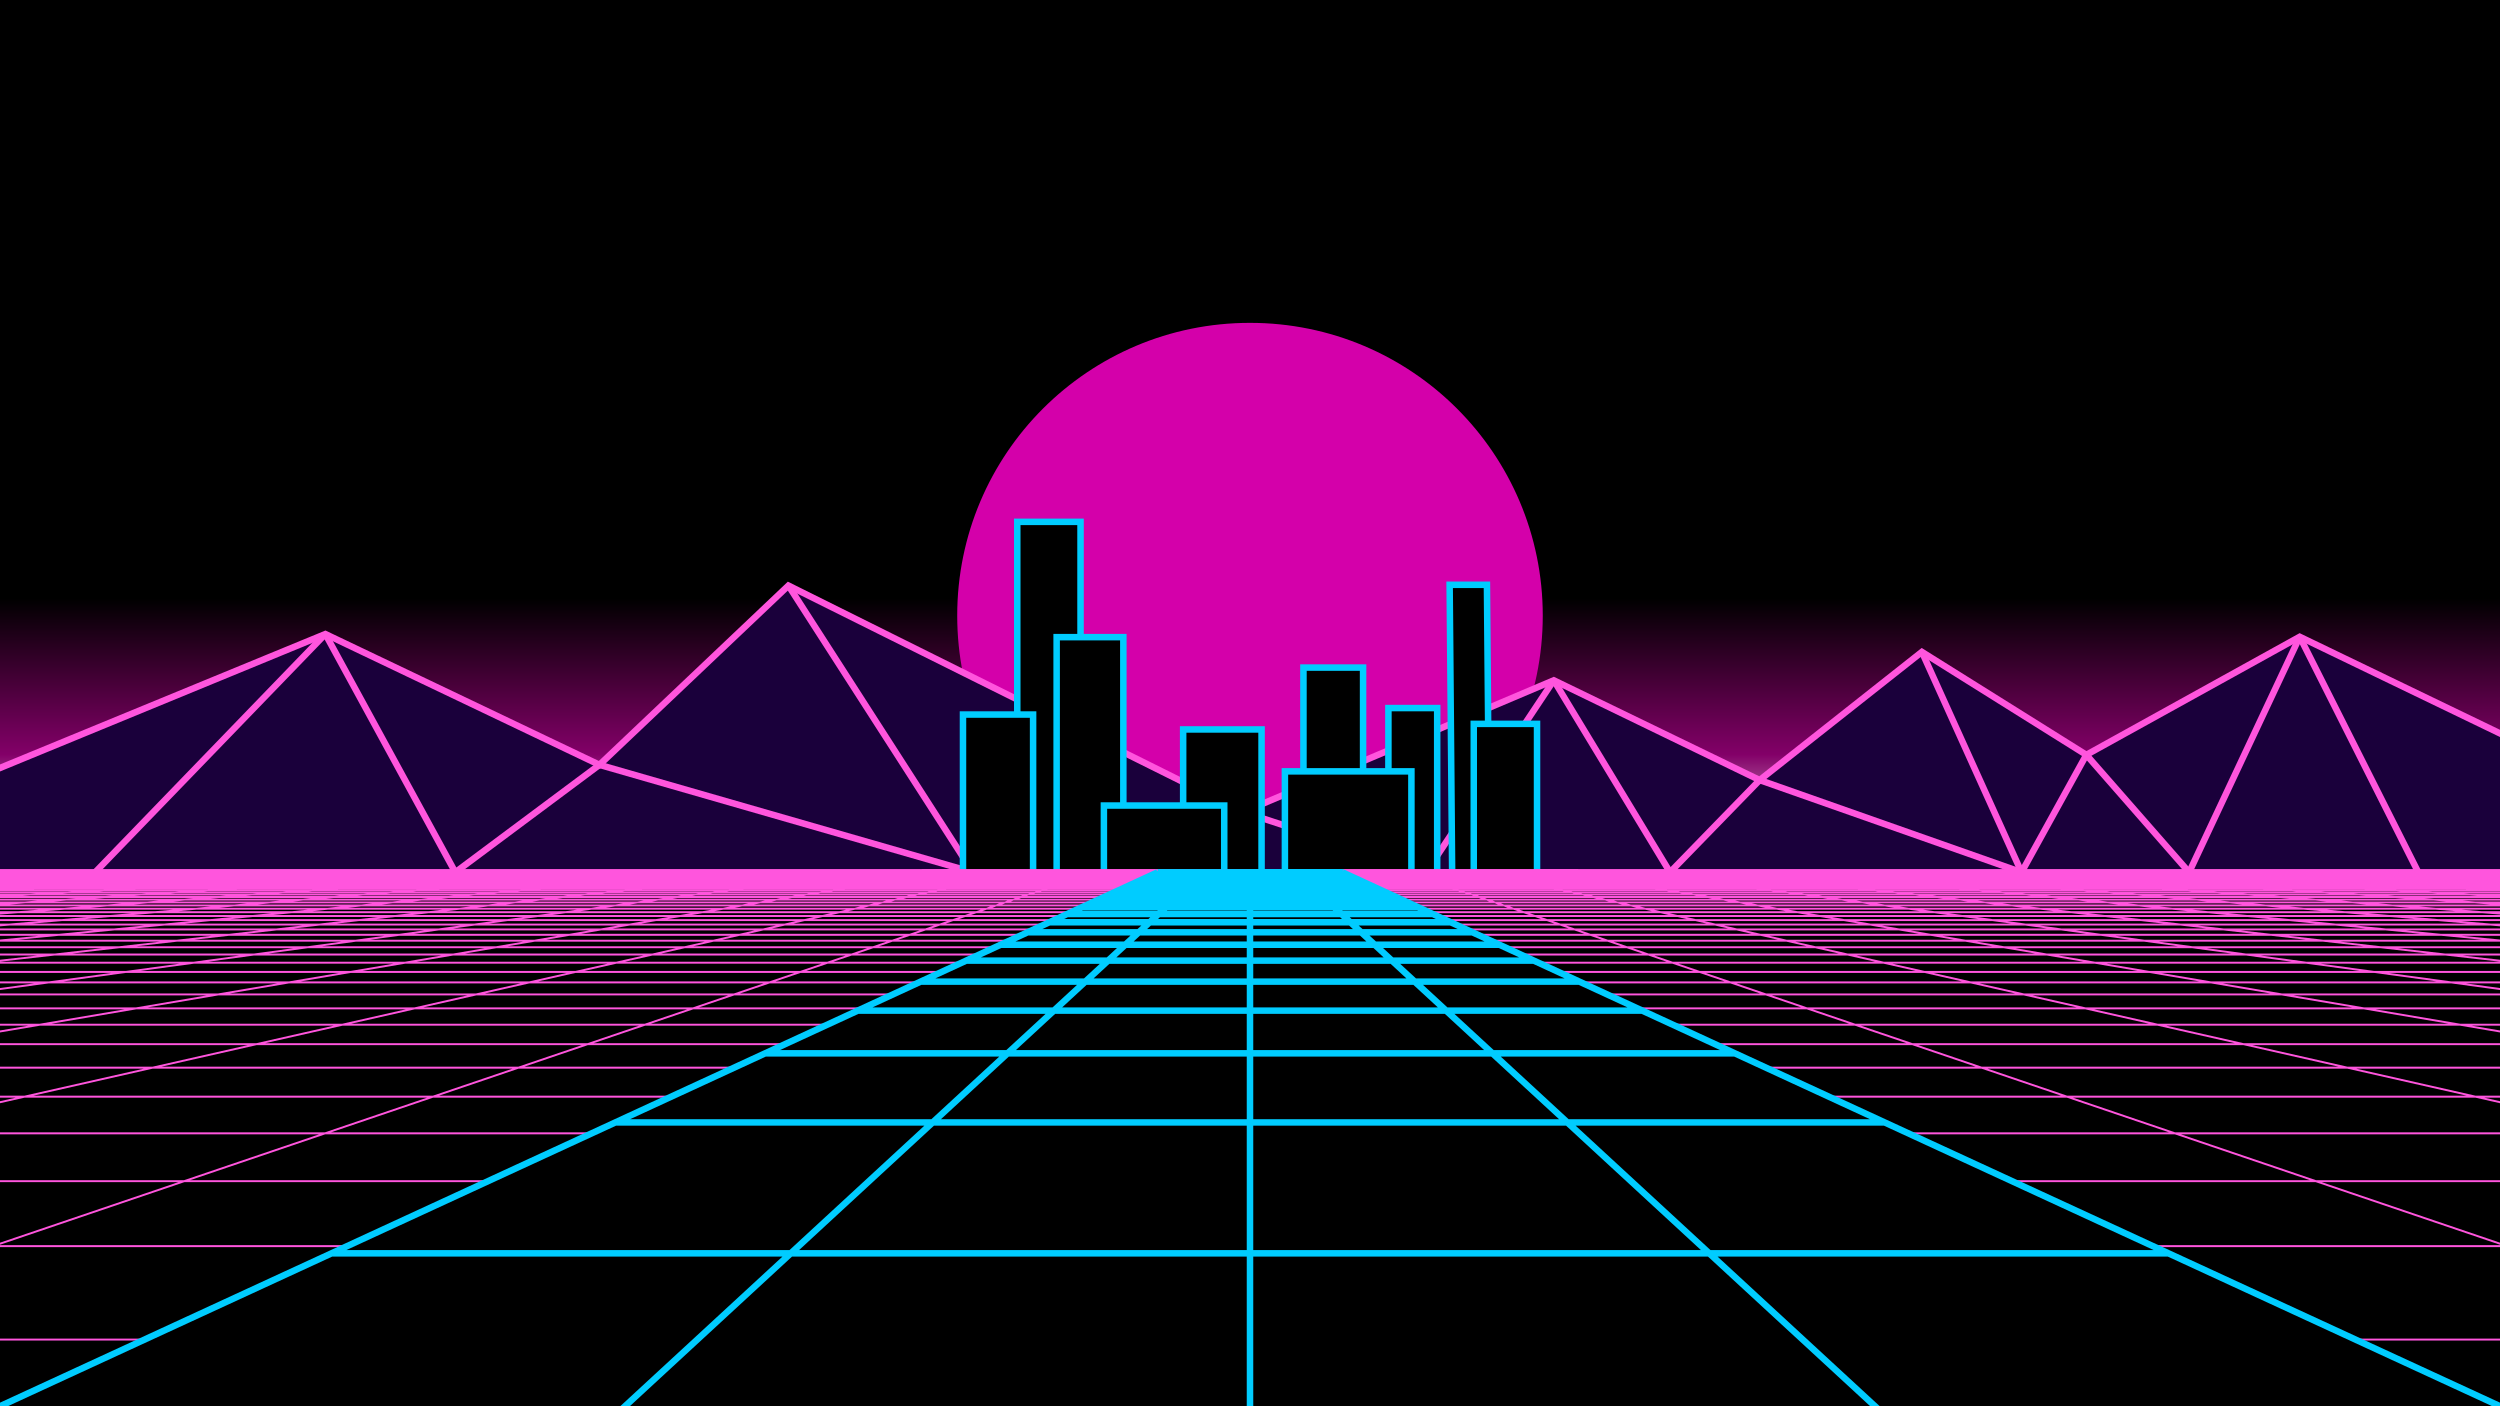 <?xml version="1.0" encoding="UTF-8" standalone="no"?>
<svg
   xmlns:dc="http://purl.org/dc/elements/1.1/"
   xmlns:cc="http://creativecommons.org/ns#"
   xmlns:rdf="http://www.w3.org/1999/02/22-rdf-syntax-ns#"
   xmlns:svg="http://www.w3.org/2000/svg"
   xmlns="http://www.w3.org/2000/svg"
   xmlns:xlink="http://www.w3.org/1999/xlink"
   width="1920"
   height="1080"
   viewBox="0 0 508 285.75"
   version="1.1"
   id="svg1205">
  <defs
     id="defs1199">
    <linearGradient
       id="linearGradient1300">
      <stop
         style="stop-color:#ffffff;stop-opacity:1"
         offset="0"
         id="stop1296" />
      <stop
         style="stop-color:#830068;stop-opacity:1"
         offset="0.135"
         id="stop1304" />
      <stop
         style="stop-color:#000000;stop-opacity:1"
         offset="0.314"
         id="stop1306" />
      <stop
         style="stop-color:#000000;stop-opacity:1"
         offset="1"
         id="stop1298" />
    </linearGradient>
    <meshgradient
       id="meshgradient874"
       gradientUnits="userSpaceOnUse"
       x="214.212"
       y="59.507"
       gradientTransform="matrix(3.78,0,0,3.78,0,-42.52)">
      <meshrow
         id="meshrow876">
        <meshpatch
           id="meshpatch878">
          <stop
             path="c 21.975,-21.975  57.602,-21.975  79.577,0"
             style="stop-color:#ffcc00;stop-opacity:1"
             id="stop880" />
          <stop
             path="c 7.325,7.325  12.208,16.167  14.65,25.514"
             style="stop-color:#ffcc00;stop-opacity:1"
             id="stop882" />
          <stop
             path="c -31.741,-7.325  -77.135,-7.325  -108.876,0"
             style="stop-color:#ffd42a;stop-opacity:1"
             id="stop884" />
          <stop
             path="c 2.442,-9.348  7.325,-18.189  14.65,-25.514"
             style="stop-color:#ffd42a;stop-opacity:1"
             id="stop886" />
        </meshpatch>
      </meshrow>
      <meshrow
         id="meshrow888">
        <meshpatch
           id="meshpatch890">
          <stop
             path="c 2.442,9.348  2.442,19.201  5.68434e-14,28.548"
             id="stop892" />
          <stop
             path="c -31.741,7.325  -77.135,7.325  -108.876,0"
             style="stop-color:#ff6600;stop-opacity:1"
             id="stop894" />
          <stop
             path="c -2.442,-9.348  -2.442,-19.201  0,-28.548"
             style="stop-color:#ff6600;stop-opacity:1"
             id="stop896" />
        </meshpatch>
      </meshrow>
      <meshrow
         id="meshrow898">
        <meshpatch
           id="meshpatch900">
          <stop
             path="c -2.442,9.348  -7.325,18.189  -14.65,25.514"
             id="stop902" />
          <stop
             path="c -21.975,21.975  -57.602,21.975  -79.577,0"
             style="stop-color:#ff00cc;stop-opacity:1"
             id="stop904" />
          <stop
             path="c -7.325,-7.325  -12.208,-16.167  -14.65,-25.514"
             style="stop-color:#ff00cc;stop-opacity:1"
             id="stop906" />
        </meshpatch>
      </meshrow>
    </meshgradient>
    <filter
       style="color-interpolation-filters:sRGB"
       id="filter1042"
       x="-0.11"
       width="1.219"
       y="-0.11"
       height="1.219">
      <feGaussianBlur
         stdDeviation="5.673"
         id="feGaussianBlur1044" />
    </filter>
    <meshgradient
       id="meshgradient1247"
       gradientUnits="userSpaceOnUse"
       x="214.212"
       y="59.507"
       gradientTransform="translate(101.24,-255.364)">
      <meshrow
         id="meshrow1259">
        <meshpatch
           id="meshpatch1257">
          <stop
             path="c 21.975,-21.975  57.602,-21.975  79.577,0"
             style="stop-color:#ffcc00;stop-opacity:1"
             id="stop1249" />
          <stop
             path="c 7.325,7.325  12.208,16.167  14.65,25.514"
             style="stop-color:#ffcc00;stop-opacity:1"
             id="stop1251" />
          <stop
             path="c -31.741,-7.325  -77.135,-7.325  -108.876,0"
             style="stop-color:#ffd42a;stop-opacity:1"
             id="stop1253" />
          <stop
             path="c 2.442,-9.348  7.325,-18.189  14.65,-25.514"
             style="stop-color:#ffd42a;stop-opacity:1"
             id="stop1255" />
        </meshpatch>
      </meshrow>
      <meshrow
         id="meshrow1269">
        <meshpatch
           id="meshpatch1267">
          <stop
             path="c 2.442,9.348  2.442,19.201  5.68434e-14,28.548"
             id="stop1261" />
          <stop
             path="c -31.741,7.325  -77.135,7.325  -108.876,0"
             style="stop-color:#ff6600;stop-opacity:1"
             id="stop1263" />
          <stop
             path="c -2.442,-9.348  -2.442,-19.201  0,-28.548"
             style="stop-color:#ff6600;stop-opacity:1"
             id="stop1265" />
        </meshpatch>
      </meshrow>
      <meshrow
         id="meshrow1279">
        <meshpatch
           id="meshpatch1277">
          <stop
             path="c -2.442,9.348  -7.325,18.189  -14.65,25.514"
             id="stop1271" />
          <stop
             path="c -21.975,21.975  -57.602,21.975  -79.577,0"
             style="stop-color:#ff00cc;stop-opacity:1"
             id="stop1273" />
          <stop
             path="c -7.325,-7.325  -12.208,-16.167  -14.65,-25.514"
             style="stop-color:#ff00cc;stop-opacity:1"
             id="stop1275" />
        </meshpatch>
      </meshrow>
    </meshgradient>
    <linearGradient
       xlink:href="#linearGradient1300"
       id="linearGradient1302"
       x1="254"
       y1="188.502"
       x2="254"
       y2="11.25"
       gradientUnits="userSpaceOnUse"
       gradientTransform="translate(-0.277,-1.3185303e-5)" />
    <clipPath
       clipPathUnits="userSpaceOnUse"
       id="clipPath1336">
      <rect
         style="opacity:1;fill:none;fill-opacity:1;stroke:#ff0000;stroke-width:1.323;stroke-linecap:round;stroke-linejoin:round;stroke-miterlimit:4;stroke-dasharray:none;stroke-opacity:1"
         id="rect1338"
         width="508"
         height="285.75"
         x="1.9999999e-05"
         y="11.25" />
    </clipPath>
    <clipPath
       clipPathUnits="userSpaceOnUse"
       id="clipPath1421">
      <rect
         style="opacity:1;fill:#000000;fill-opacity:0.498;stroke:none;stroke-width:1.871;stroke-linecap:round;stroke-linejoin:round;stroke-miterlimit:4;stroke-dasharray:none"
         id="rect1423"
         width="508"
         height="285.75"
         x="0"
         y="11.25"
         d="m 1.25e-6,188.5 508,0 20.004,2.86 H -20.004 Z" />
    </clipPath>
    <clipPath
       clipPathUnits="userSpaceOnUse"
       id="clipPath967">
      <rect
         style="opacity:1;fill:#000000;fill-opacity:0.498;stroke:none;stroke-width:1.871;stroke-linecap:round;stroke-linejoin:round;stroke-miterlimit:4;stroke-dasharray:none"
         id="rect969"
         width="508"
         height="285.75"
         x="1.9999999e-05"
         y="11.25"
         d="m 2.7499999e-5,188.5 508,0 22.193,0.942 H -22.193 Z" />
    </clipPath>
    <clipPath
       clipPathUnits="userSpaceOnUse"
       id="clipPath925">
      <rect
         style="opacity:1;fill:#000000;fill-opacity:0.498;stroke:none;stroke-width:0.397;stroke-linecap:round;stroke-linejoin:round"
         id="rect927"
         width="508"
         height="285.75"
         x="2.0013513e-05"
         y="11.25" />
    </clipPath>
  </defs>
  <g
     id="layer3"
     transform="translate(0.277)"
     style="display:inline">
    <rect
       style="opacity:1;fill:#000000;stroke:none;stroke-width:0.529;stroke-linecap:round;stroke-linejoin:round"
       id="rect830"
       width="508"
       height="285.75"
       x="-0.277"
       y="-5.2343312e-14" />
  </g>
  <g
     id="layer4"
     style="display:inline">
    <rect
       style="opacity:1;fill:url(#linearGradient1302);fill-opacity:1;stroke:none;stroke-width:0.529;stroke-linecap:round;stroke-linejoin:round"
       id="rect1294"
       width="508"
       height="177.252"
       x="-0.277"
       y="11.25"
       transform="translate(0.277,-11.25)" />
    <g
       id="g1290"
       transform="translate(-7.7539816e-6,25.802)">
      <circle
         style="opacity:1;fill:#d400aa;fill-opacity:1;stroke:none;stroke-width:0.817;stroke-linecap:round;stroke-linejoin:round;filter:url(#filter1042)"
         id="circle908"
         cx="254"
         cy="99.295"
         r="62.1"
         transform="matrix(0.958,0,0,0.958,10.666,4.17)" />
      <path
         id="path838"
         style="opacity:1;fill:url(#meshgradient874);fill-opacity:1;stroke:none;stroke-width:2.797;stroke-linecap:round;stroke-linejoin:round"
         d="M 959.49,120.098 A 212.672,212.672 0 0 0 747.449,325.576 H 1172.549 A 212.672,212.672 0 0 0 960,120.098 a 212.672,212.672 0 0 0 -0.51,0 z m -212.158,211.51 a 212.672,212.672 0 0 0 -0.004,1.162 212.672,212.672 0 0 0 1.168,22.246 h 423.008 a 212.672,212.672 0 0 0 1.168,-22.246 212.672,212.672 0 0 0 0,-1.162 z m 2.252,32.059 a 212.672,212.672 0 0 0 4.121,20.787 h 412.59 a 212.672,212.672 0 0 0 4.119,-20.787 z m 7.277,32.059 a 212.672,212.672 0 0 0 6.547,18.164 h 393.184 a 212.672,212.672 0 0 0 6.549,-18.164 z m 12.871,32.057 a 212.672,212.672 0 0 0 8.594,15.547 h 363.348 a 212.672,212.672 0 0 0 8.594,-15.547 z m 19.734,32.059 a 212.672,212.672 0 0 0 12.211,14.926 h 316.645 a 212.672,212.672 0 0 0 12.213,-14.926 z m 31.73,34.059 a 212.672,212.672 0 0 0 15.721,12.307 h 246.162 a 212.672,212.672 0 0 0 15.725,-12.307 z m 54.365,34.061 A 212.672,212.672 0 0 0 960,545.439 a 212.672,212.672 0 0 0 84.436,-17.48 z"
         transform="matrix(0.265,0,0,0.265,0,11.25)" />
    </g>
  </g>
  <g
     id="layer5"
     style="display:inline">
    <g
       id="g1400"
       transform="translate(-2e-5,-11.25)">
      <path
         style="fill:#1a003b;fill-opacity:1;stroke:#ff55dd;stroke-width:1.323;stroke-linecap:butt;stroke-linejoin:miter;stroke-miterlimit:4;stroke-dasharray:none;stroke-opacity:1"
         d="m -1.768,188.5 v -20.471 l 67.88,-27.939 55.696,26.576 38.402,-36.427 92.42,46 63.099,-26.747 41.836,20.272 32.963,-26.045 33.412,20.918 43.364,-23.992 42.463,20.486 v 27.37 z"
         id="path1286"
         clip-path="url(#clipPath1336)" />
      <path
         style="fill:none;stroke:#ff55dd;stroke-width:1.323;stroke-linecap:butt;stroke-linejoin:miter;stroke-miterlimit:4;stroke-dasharray:none;stroke-opacity:1"
         d="M 66.112,140.09 19.332,188.502"
         id="path1340" />
      <path
         style="fill:none;stroke:#ff55dd;stroke-width:1.323;stroke-linecap:butt;stroke-linejoin:miter;stroke-miterlimit:4;stroke-dasharray:none;stroke-opacity:1"
         d="m 66.112,140.09 26.403,48.412"
         id="path1342" />
      <path
         style="fill:none;stroke:#ff55dd;stroke-width:1.323;stroke-linecap:butt;stroke-linejoin:miter;stroke-miterlimit:4;stroke-dasharray:none;stroke-opacity:1"
         d="M 121.808,166.666 92.515,188.502"
         id="path1344" />
      <path
         style="fill:none;stroke:#ff55dd;stroke-width:1.323;stroke-linecap:butt;stroke-linejoin:miter;stroke-miterlimit:4;stroke-dasharray:none;stroke-opacity:1"
         d="m 160.209,130.238 37.467,58.261"
         id="path1346" />
      <path
         style="fill:none;stroke:#ff55dd;stroke-width:1.323;stroke-linecap:butt;stroke-linejoin:miter;stroke-miterlimit:4;stroke-dasharray:none;stroke-opacity:1"
         d="m 121.808,166.666 75.868,21.834"
         id="path1348" />
      <path
         style="fill:none;stroke:#ff55dd;stroke-width:1.323;stroke-linecap:butt;stroke-linejoin:miter;stroke-miterlimit:4;stroke-dasharray:none;stroke-opacity:1"
         d="m 252.629,176.238 -54.953,12.262"
         id="path1350" />
      <path
         style="fill:none;stroke:#ff55dd;stroke-width:1.323;stroke-linecap:butt;stroke-linejoin:miter;stroke-miterlimit:4;stroke-dasharray:none;stroke-opacity:1"
         d="m 315.729,149.491 -25.949,39.012"
         id="path1352" />
      <path
         style="fill:none;stroke:#ff55dd;stroke-width:1.323;stroke-linecap:butt;stroke-linejoin:miter;stroke-miterlimit:4;stroke-dasharray:none;stroke-opacity:1"
         d="m 252.629,176.238 37.15,12.264"
         id="path1354" />
      <path
         style="fill:none;stroke:#ff55dd;stroke-width:1.323;stroke-linecap:butt;stroke-linejoin:miter;stroke-miterlimit:4;stroke-dasharray:none;stroke-opacity:1"
         d="m 315.729,149.491 23.617,39.009"
         id="path1356" />
      <path
         style="fill:none;stroke:#ff55dd;stroke-width:1.323;stroke-linecap:butt;stroke-linejoin:miter;stroke-miterlimit:4;stroke-dasharray:none;stroke-opacity:1"
         d="m 357.565,169.763 -18.22,18.737"
         id="path1358" />
      <path
         style="fill:none;stroke:#ff55dd;stroke-width:1.323;stroke-linecap:butt;stroke-linejoin:miter;stroke-miterlimit:4;stroke-dasharray:none;stroke-opacity:1"
         d="M 410.775,188.5 357.565,169.763"
         id="path1360" />
      <path
         style="fill:none;stroke:#ff55dd;stroke-width:1.323;stroke-linecap:butt;stroke-linejoin:miter;stroke-miterlimit:4;stroke-dasharray:none;stroke-opacity:1"
         d="m 390.528,143.718 20.247,44.782"
         id="path1362" />
      <path
         style="fill:none;stroke:#ff55dd;stroke-width:1.323;stroke-linecap:butt;stroke-linejoin:miter;stroke-miterlimit:4;stroke-dasharray:none;stroke-opacity:1"
         d="m 423.94,164.636 -13.165,23.864"
         id="path1364" />
      <path
         style="fill:none;stroke:#ff55dd;stroke-width:1.323;stroke-linecap:butt;stroke-linejoin:miter;stroke-miterlimit:4;stroke-dasharray:none;stroke-opacity:1"
         d="m 467.305,140.645 24.089,47.855"
         id="path1366" />
      <path
         style="fill:none;stroke:#ff55dd;stroke-width:1.323;stroke-linecap:butt;stroke-linejoin:miter;stroke-miterlimit:4;stroke-dasharray:none;stroke-opacity:1"
         d="m 444.829,188.5 22.475,-47.855"
         id="path1368" />
      <path
         style="fill:none;stroke:#ff55dd;stroke-width:1.323;stroke-linecap:butt;stroke-linejoin:miter;stroke-miterlimit:4;stroke-dasharray:none;stroke-opacity:1"
         d="m 423.94,164.636 20.889,23.864"
         id="path1370" />
    </g>
  </g>
  <g
     id="layer6"
     style="display:inline">
    <g
       id="g1040"
       transform="translate(-371.896,-4.05)">
      <path
         style="fill:#000000;stroke:#00ccff;stroke-width:1.323;stroke-linecap:butt;stroke-linejoin:miter;stroke-miterlimit:4;stroke-dasharray:none;stroke-opacity:1"
         d="m 654.019,181.3 v -33.372 h 9.912 v 33.374"
         id="path1042" />
      <path
         style="fill:#000000;stroke:#00ccff;stroke-width:1.323;stroke-linecap:butt;stroke-linejoin:miter;stroke-miterlimit:4;stroke-dasharray:none;stroke-opacity:1"
         d="m 578.603,181.3 v -71.21 h 12.856 v 71.21"
         id="path981" />
      <path
         style="fill:#000000;stroke:#00ccff;stroke-width:1.323;stroke-linecap:butt;stroke-linejoin:miter;stroke-miterlimit:4;stroke-dasharray:none;stroke-opacity:1"
         d="m 586.606,181.486 v -47.967 h 13.551 v 47.78"
         id="path983" />
      <path
         style="fill:#000000;stroke:#00ccff;stroke-width:1.323;stroke-linecap:butt;stroke-linejoin:miter;stroke-miterlimit:4;stroke-dasharray:none;stroke-opacity:1"
         d="m 612.313,181.3 v -29.025 h 15.932 v 29.025"
         id="path987" />
      <path
         style="fill:#000000;stroke:#00ccff;stroke-width:1.323;stroke-linecap:butt;stroke-linejoin:miter;stroke-miterlimit:4;stroke-dasharray:none;stroke-opacity:1"
         d="m 596.206,181.3 v -13.565 h 24.455 v 13.565"
         id="path985" />
      <path
         style="fill:#000000;stroke:#00ccff;stroke-width:1.323;stroke-linecap:butt;stroke-linejoin:miter;stroke-miterlimit:4;stroke-dasharray:none;stroke-opacity:1"
         d="M 636.757,181.3 V 139.703 h 12.116 v 41.597"
         id="path989" />
      <path
         style="fill:#000000;stroke:#00ccff;stroke-width:1.323;stroke-linecap:butt;stroke-linejoin:miter;stroke-miterlimit:4;stroke-dasharray:none;stroke-opacity:1"
         d="M 632.989,181.3 V 160.792 h 25.705 v 20.507"
         id="path991" />
      <path
         style="fill:#000000;stroke:#00ccff;stroke-width:1.323;stroke-linecap:butt;stroke-linejoin:miter;stroke-miterlimit:4;stroke-dasharray:none;stroke-opacity:1"
         d="m 666.971,181.3 -0.508,-58.415 h 7.578 l 0.508,58.415"
         id="path993" />
      <path
         style="fill:#000000;stroke:#00ccff;stroke-width:1.323;stroke-linecap:butt;stroke-linejoin:miter;stroke-miterlimit:4;stroke-dasharray:none;stroke-opacity:1"
         d="m 671.363,181.3 v -30.161 h 12.856 v 30.161"
         id="path995" />
      <path
         style="fill:#000000;stroke:#00ccff;stroke-width:1.323;stroke-linecap:butt;stroke-linejoin:miter;stroke-miterlimit:4;stroke-dasharray:none;stroke-opacity:1"
         d="m 581.821,181.3 v -32.054 h -14.248 v 32.054"
         id="path997" />
      <path
         style="fill:none;stroke:#ff55dd;stroke-width:1.323;stroke-linecap:butt;stroke-linejoin:miter;stroke-miterlimit:4;stroke-dasharray:none;stroke-opacity:1"
         d="m 559.2,181.3 h 133.391"
         id="path969" />
    </g>
  </g>
  <g
     id="layer1"
     transform="translate(0.277,-11.25)"
     style="display:inline">
    <path
       d="M -13.324,189.066 -2590.854,298.478 M 3.383,189.066 -2413.051,298.478 M 20.091,189.066 -2235.247,298.478 M 36.799,189.066 -2057.444,298.478 M 53.507,189.066 -1879.641,298.478 M 70.215,189.066 -1701.837,298.478 M 86.922,189.066 -1524.034,298.478 M 103.63,189.066 -1346.23,298.478 M 120.338,189.066 -1168.427,298.478 M 137.046,189.066 -990.624,298.478 M 153.753,189.066 -812.82,298.478 M 170.461,189.066 -635.017,298.478 M 187.169,189.066 -457.214,298.478 M 203.877,189.066 -279.41,298.478 M 220.584,189.066 -101.607,298.478 M 237.292,189.066 76.197,298.478 m 177.803,-109.413 0,109.413 M 270.708,189.066 431.803,298.478 M 287.416,189.066 609.607,298.478 M 304.123,189.066 787.41,298.478 M 320.831,189.066 965.213,298.478 M 337.539,189.066 1143.017,298.478 M 354.247,189.066 1320.82,298.478 M 370.954,189.066 1498.624,298.478 M 387.662,189.066 1676.427,298.478 M 404.37,189.066 1854.23,298.478 M 421.078,189.066 2032.034,298.478 M 437.786,189.066 2209.837,298.478 M 454.493,189.066 2387.641,298.478 M 471.201,189.066 2565.444,298.478 M 487.909,189.066 2743.247,298.478 M 504.617,189.066 2921.051,298.478 M -13.324,189.066 l 534.649,0 m -541.08,0.273 H 527.755 m -554.259,0.286 561.007,0 m -568.096,0.301 575.185,0 m -582.641,0.317 590.098,0 m -597.952,0.333 H 556.903 m -614.088,0.352 622.372,0 M -65.935,191.299 H 573.935 m -649.124,0.393 H 583.19 m -668.186,0.416 H 592.996 m -688.401,0.442 698.81,0 m -709.878,0.47 H 614.473 m -732.738,0.501 744.531,0 m -757.121,0.534 769.711,0 m -783.182,0.572 796.653,0 m -811.102,0.613 825.55,0 m -841.087,0.659 856.623,0 m -873.374,0.711 890.126,0 m -908.241,0.769 926.356,0 m -946.009,0.834 965.661,0 m -987.055,0.908 1008.449,0 m -1031.827,0.992 1055.205,0 m -1080.855,1.089 1106.506,0 m -1134.779,1.2 1163.052,0 m -1194.369,1.329 1225.687,0 m -1260.57,1.481 1295.453,0 m -1334.547,1.659 1373.641,0 m -1417.757,1.873 1461.873,0 m -1512.045,2.13 1562.217,0 m -1619.785,2.444 1677.353,0 M -651.405,216.151 H 1159.405 m -1889.073,3.322 H 1237.669 m -2060.413,3.951 H 1330.744 m -2266.018,4.777 H 1443.274 m -2517.343,5.892 h 2656.138 m -2831.611,7.449 h 3007.083 m -3235.984,9.717 h 3464.885 m -3775.997,13.206 h 4087.11 m -4534.421,18.988 h 4981.732"
       style="display:inline;fill:none;stroke:#ff55dd;stroke-width:0.397;stroke-miterlimit:4;stroke-dasharray:none;stroke-opacity:1"
       id="path1413-1"
       clip-path="url(#clipPath967)"
       transform="translate(-0.277)" />
    <g
       transform="matrix(0.265,0,0,0.265,243.036,-19.938)"
       id="g1108" />
    <g
       id="g965"
       transform="translate(-0.277)"
       clip-path="url(#clipPath925)">
      <path
         style="fill:#000000;stroke:none;stroke-width:0.265px;stroke-linecap:butt;stroke-linejoin:miter;stroke-opacity:1"
         d="M 1.9999999e-5,297 235.229,188.504 h 37.541 l 235.229,108.496 z"
         id="path961" />
      <path
         d="M 235.229,188.504 -1.673,297.768 M 244.615,188.504 126.164,297.768 m 127.836,-109.264 0,109.264 m 9.385,-109.264 118.451,109.264 M 272.771,188.504 509.673,297.768 m -274.443,-109.264 37.541,0 m -38.425,0.408 39.309,0 m -40.28,0.448 41.252,0 m -42.324,0.495 43.396,0 m -44.586,0.549 45.776,0 m -47.104,0.612 48.432,0 m -49.923,0.688 h 51.414 m -53.102,0.778 h 54.789 m -56.713,0.887 h 58.637 m -60.852,1.022 h 63.067 m -65.644,1.189 h 68.221 m -71.257,1.4 h 74.293 m -77.922,1.674 h 81.55 m -85.965,2.036 h 90.38 m -95.866,2.53 h 101.353 m -108.356,3.23 h 115.358 m -124.607,4.266 h 133.856 m -146.637,5.895 h 159.418 m -178.233,8.678 H 352.524 M 125.034,239.328 H 382.966 M 67.37,265.924 H 440.63"
         style="fill:none;stroke:#00ccff;stroke-width:1.323;stroke-miterlimit:4;stroke-dasharray:none;stroke-opacity:1"
         id="path913" />
      <path
         id="path959"
         style="fill:#00ccff;fill-opacity:1;stroke:none;stroke-width:1px;stroke-linecap:butt;stroke-linejoin:miter;stroke-opacity:1"
         d="m 888.521,667.438 -0.533,0.238 0.613,1.332 0.559,0.004 v -0.453 H 960 v -1.121 h -71.112 z"
         transform="matrix(0.265,0,0,0.265,2.001e-5,11.25)" />
      <path
         id="path967"
         style="fill:#00ccff;fill-opacity:1;stroke:none;stroke-width:0.265px;stroke-linecap:butt;stroke-linejoin:miter;stroke-opacity:1"
         d="m 272.912,187.843 0.141,0.063 -0.162,0.352 -0.148,0.001 v -0.12 h -18.743 v -0.297 h 18.815 z" />
    </g>
  </g>
  <g
     id="layer2"
     style="display:none"
     transform="translate(0.277)">
    <circle
       style="opacity:1;fill:url(#meshgradient1247);fill-opacity:1;stroke:none;stroke-width:0.74;stroke-linecap:round;stroke-linejoin:round"
       id="circle1243"
       cx="355.24"
       cy="-156.069"
       r="56.269" />
    <path
       id="path1245"
       style="fill:#0000ff;stroke:none;stroke-width:0.274px;stroke-linecap:round;stroke-linejoin:round"
       d="m 270.298,-110.181 h 169.884 v 5.756 h -169.884 z m 0,-8.318 h 169.884 v 5.062 h -169.884 z m 0,-8.318 h 169.884 v 4.369 h -169.884 z m 0,-7.789 h 169.884 v 3.676 h -169.884 z m 0,-7.788 h 169.884 v 2.982 h -169.884 z m 0,-7.789 h 169.884 v 2.289 h -169.884 z m 0,-7.789 h 169.884 v 1.596 h -169.884 z" />
    <path
       d="M -12.048,190.223 -1217.823,362.634 M 4.58,190.223 -1125.834,362.634 M 21.208,190.223 -1033.845,362.634 M 37.836,190.223 -941.856,362.634 M 54.464,190.223 -849.867,362.634 M 71.092,190.223 -757.878,362.634 M 87.72,190.223 -665.889,362.634 M 104.348,190.223 -573.9,362.634 M 120.976,190.223 -481.911,362.634 M 137.604,190.223 -389.923,362.634 M 154.232,190.223 -297.934,362.634 M 170.86,190.223 -205.945,362.634 M 187.488,190.223 -113.956,362.634 M 204.116,190.223 -21.967,362.634 M 220.744,190.223 70.022,362.634 M 237.372,190.223 162.011,362.634 M 254,190.223 l 0,172.412 m 16.628,-172.412 75.361,172.412 M 287.256,190.223 437.978,362.634 M 303.884,190.223 529.967,362.634 M 320.512,190.223 621.956,362.634 M 337.14,190.223 713.945,362.634 M 353.768,190.223 805.934,362.634 M 370.396,190.223 897.922,362.634 M 387.024,190.223 989.911,362.634 M 403.652,190.223 1081.9,362.634 M 420.28,190.223 1173.889,362.634 M 436.908,190.223 1265.878,362.634 M 453.536,190.223 1357.867,362.634 M 470.164,190.223 1449.856,362.634 M 486.792,190.223 1541.845,362.634 M 503.42,190.223 1633.834,362.634 M -12.048,190.223 H 520.048 m -537.87,0.826 543.644,0 m -549.674,0.862 H 531.852 m -562.007,0.901 568.311,0 M -36.752,193.755 H 544.752 m -588.413,0.988 H 551.661 m -602.569,1.036 609.815,0 m -617.423,1.088 H 566.515 m -633.028,1.143 641.025,0 m -649.442,1.204 H 582.93 m -666.73,1.268 675.602,0 m -684.965,1.339 694.328,0 m -704.224,1.415 714.121,0 m -724.599,1.498 735.076,0 m -746.188,1.589 757.299,0 m -769.103,1.688 h 780.906 m -793.47,1.796 806.033,0 m -819.432,1.916 832.831,0 m -847.152,2.048 861.472,0 m -876.812,2.194 892.153,0 m -908.626,2.356 925.1,0 m -942.837,2.536 960.574,0 m -979.725,2.738 998.877,0 m -1019.619,2.966 1040.361,0 m -1062.901,3.223 1085.44,0 m -1110.022,3.515 1134.603,0 m -1161.517,3.848 1188.431,0 m -1218.026,4.232 1247.621,0 m -1280.318,4.675 1313.015,0 m -1349.33,5.193 1385.644,0 m -1426.211,5.801 1466.778,0 M -525.003,263.569 H 1033.003 m -1609.668,7.387 1661.332,0 m -1720.335,8.437 H 1143.669 m -1847.363,9.727 1915.389,0 m -1994.679,11.338 2073.969,0 m -2167.573,13.384 2261.177,0 m -2373.357,16.04 2485.536,0 m -2622.429,19.574 2759.322,0"
       style="fill:none;stroke:#00ccff;stroke-width:0.794;stroke-miterlimit:4;stroke-dasharray:none"
       id="path1413"
       clip-path="url(#clipPath1421)"
       transform="translate(-302.595,-415.84)" />
  </g>
  <script
     id="mesh_polyfill"
     type="text/javascript">
!function(){const t=&quot;http://www.w3.org/2000/svg&quot;,e=&quot;http://www.w3.org/1999/xlink&quot;,s=&quot;http://www.w3.org/1999/xhtml&quot;,r=2;if(document.createElementNS(t,&quot;meshgradient&quot;).x)return;const n=(t,e,s,r)=&gt;{let n=new x(.5*(e.x+s.x),.5*(e.y+s.y)),o=new x(.5*(t.x+e.x),.5*(t.y+e.y)),i=new x(.5*(s.x+r.x),.5*(s.y+r.y)),a=new x(.5*(n.x+o.x),.5*(n.y+o.y)),h=new x(.5*(n.x+i.x),.5*(n.y+i.y)),l=new x(.5*(a.x+h.x),.5*(a.y+h.y));return[[t,o,a,l],[l,h,i,r]]},o=t=&gt;{let e=t[0].distSquared(t[1]),s=t[2].distSquared(t[3]),r=.25*t[0].distSquared(t[2]),n=.25*t[1].distSquared(t[3]),o=e&gt;s?e:s,i=r&gt;n?r:n;return 18*(o&gt;i?o:i)},i=(t,e)=&gt;Math.sqrt(t.distSquared(e)),a=(t,e)=&gt;t.scale(2/3).add(e.scale(1/3)),h=t=&gt;{let e,s,r,n,o,i,a,h=new g;return t.match(/(\w+\(\s*[^)]+\))+/g).forEach(t=&gt;{let l=t.match(/[\w.-]+/g),d=l.shift();switch(d){case&quot;translate&quot;:2===l.length?e=new g(1,0,0,1,l[0],l[1]):(console.error(&quot;mesh.js: translate does not have 2 arguments!&quot;),e=new g(1,0,0,1,0,0)),h=h.append(e);break;case&quot;scale&quot;:1===l.length?s=new g(l[0],0,0,l[0],0,0):2===l.length?s=new g(l[0],0,0,l[1],0,0):(console.error(&quot;mesh.js: scale does not have 1 or 2 arguments!&quot;),s=new g(1,0,0,1,0,0)),h=h.append(s);break;case&quot;rotate&quot;:if(3===l.length&amp;&amp;(e=new g(1,0,0,1,l[1],l[2]),h=h.append(e)),l[0]){r=l[0]*Math.PI/180;let t=Math.cos(r),e=Math.sin(r);Math.abs(t)&lt;1e-16&amp;&amp;(t=0),Math.abs(e)&lt;1e-16&amp;&amp;(e=0),a=new g(t,e,-e,t,0,0),h=h.append(a)}else console.error(&quot;math.js: No argument to rotate transform!&quot;);3===l.length&amp;&amp;(e=new g(1,0,0,1,-l[1],-l[2]),h=h.append(e));break;case&quot;skewX&quot;:l[0]?(r=l[0]*Math.PI/180,n=Math.tan(r),o=new g(1,0,n,1,0,0),h=h.append(o)):console.error(&quot;math.js: No argument to skewX transform!&quot;);break;case&quot;skewY&quot;:l[0]?(r=l[0]*Math.PI/180,n=Math.tan(r),i=new g(1,n,0,1,0,0),h=h.append(i)):console.error(&quot;math.js: No argument to skewY transform!&quot;);break;case&quot;matrix&quot;:6===l.length?h=h.append(new g(...l)):console.error(&quot;math.js: Incorrect number of arguments for matrix!&quot;);break;default:console.error(&quot;mesh.js: Unhandled transform type: &quot;+d)}}),h},l=t=&gt;{let e=[],s=t.split(/[ ,]+/);for(let t=0,r=s.length-1;t&lt;r;t+=2)e.push(new x(parseFloat(s[t]),parseFloat(s[t+1])));return e},d=(t,e)=&gt;{for(let s in e)t.setAttribute(s,e[s])},c=(t,e,s,r,n)=&gt;{let o,i,a=[0,0,0,0];for(let h=0;h&lt;3;++h)e[h]&lt;t[h]&amp;&amp;e[h]&lt;s[h]||t[h]&lt;e[h]&amp;&amp;s[h]&lt;e[h]?a[h]=0:(a[h]=.5*((e[h]-t[h])/r+(s[h]-e[h])/n),o=Math.abs(3*(e[h]-t[h])/r),i=Math.abs(3*(s[h]-e[h])/n),a[h]&gt;o?a[h]=o:a[h]&gt;i&amp;&amp;(a[h]=i));return a},u=[[1,0,0,0,0,0,0,0,0,0,0,0,0,0,0,0],[0,0,0,0,1,0,0,0,0,0,0,0,0,0,0,0],[-3,3,0,0,-2,-1,0,0,0,0,0,0,0,0,0,0],[2,-2,0,0,1,1,0,0,0,0,0,0,0,0,0,0],[0,0,0,0,0,0,0,0,1,0,0,0,0,0,0,0],[0,0,0,0,0,0,0,0,0,0,0,0,1,0,0,0],[0,0,0,0,0,0,0,0,-3,3,0,0,-2,-1,0,0],[0,0,0,0,0,0,0,0,2,-2,0,0,1,1,0,0],[-3,0,3,0,0,0,0,0,-2,0,-1,0,0,0,0,0],[0,0,0,0,-3,0,3,0,0,0,0,0,-2,0,-1,0],[9,-9,-9,9,6,3,-6,-3,6,-6,3,-3,4,2,2,1],[-6,6,6,-6,-3,-3,3,3,-4,4,-2,2,-2,-2,-1,-1],[2,0,-2,0,0,0,0,0,1,0,1,0,0,0,0,0],[0,0,0,0,2,0,-2,0,0,0,0,0,1,0,1,0],[-6,6,6,-6,-4,-2,4,2,-3,3,-3,3,-2,-1,-2,-1],[4,-4,-4,4,2,2,-2,-2,2,-2,2,-2,1,1,1,1]],f=t=&gt;{let e=[];for(let s=0;s&lt;16;++s){e[s]=0;for(let r=0;r&lt;16;++r)e[s]+=u[s][r]*t[r]}return e},p=(t,e,s)=&gt;{const r=e*e,n=s*s,o=e*e*e,i=s*s*s;return t[0]+t[1]*e+t[2]*r+t[3]*o+t[4]*s+t[5]*s*e+t[6]*s*r+t[7]*s*o+t[8]*n+t[9]*n*e+t[10]*n*r+t[11]*n*o+t[12]*i+t[13]*i*e+t[14]*i*r+t[15]*i*o},y=t=&gt;{let e=[],s=[],r=[];for(let s=0;s&lt;4;++s)e[s]=[],e[s][0]=n(t[0][s],t[1][s],t[2][s],t[3][s]),e[s][1]=[],e[s][1].push(...n(...e[s][0][0])),e[s][1].push(...n(...e[s][0][1])),e[s][2]=[],e[s][2].push(...n(...e[s][1][0])),e[s][2].push(...n(...e[s][1][1])),e[s][2].push(...n(...e[s][1][2])),e[s][2].push(...n(...e[s][1][3]));for(let t=0;t&lt;8;++t){s[t]=[];for(let r=0;r&lt;4;++r)s[t][r]=[],s[t][r][0]=n(e[0][2][t][r],e[1][2][t][r],e[2][2][t][r],e[3][2][t][r]),s[t][r][1]=[],s[t][r][1].push(...n(...s[t][r][0][0])),s[t][r][1].push(...n(...s[t][r][0][1])),s[t][r][2]=[],s[t][r][2].push(...n(...s[t][r][1][0])),s[t][r][2].push(...n(...s[t][r][1][1])),s[t][r][2].push(...n(...s[t][r][1][2])),s[t][r][2].push(...n(...s[t][r][1][3]))}for(let t=0;t&lt;8;++t){r[t]=[];for(let e=0;e&lt;8;++e)r[t][e]=[],r[t][e][0]=s[t][0][2][e],r[t][e][1]=s[t][1][2][e],r[t][e][2]=s[t][2][2][e],r[t][e][3]=s[t][3][2][e]}return r};class x{constructor(t,e){this.x=t||0,this.y=e||0}toString(){return`(x=${this.x}, y=${this.y})`}clone(){return new x(this.x,this.y)}add(t){return new x(this.x+t.x,this.y+t.y)}scale(t){return void 0===t.x?new x(this.x*t,this.y*t):new x(this.x*t.x,this.y*t.y)}distSquared(t){let e=this.x-t.x,s=this.y-t.y;return e*e+s*s}transform(t){let e=this.x*t.a+this.y*t.c+t.e,s=this.x*t.b+this.y*t.d+t.f;return new x(e,s)}}class g{constructor(t,e,s,r,n,o){void 0===t?(this.a=1,this.b=0,this.c=0,this.d=1,this.e=0,this.f=0):(this.a=t,this.b=e,this.c=s,this.d=r,this.e=n,this.f=o)}toString(){return`affine: ${this.a} ${this.c} ${this.e} \n       ${this.b} ${this.d} ${this.f}`}append(t){t instanceof g||console.error(&quot;mesh.js: argument to Affine.append is not affine!&quot;);let e=this.a*t.a+this.c*t.b,s=this.b*t.a+this.d*t.b,r=this.a*t.c+this.c*t.d,n=this.b*t.c+this.d*t.d,o=this.a*t.e+this.c*t.f+this.e,i=this.b*t.e+this.d*t.f+this.f;return new g(e,s,r,n,o,i)}}class w{constructor(t,e){this.nodes=t,this.colors=e}paintCurve(t,e){if(o(this.nodes)&gt;r){const s=n(...this.nodes);let r=[[],[]],o=[[],[]];for(let t=0;t&lt;4;++t)r[0][t]=this.colors[0][t],r[1][t]=(this.colors[0][t]+this.colors[1][t])/2,o[0][t]=r[1][t],o[1][t]=this.colors[1][t];let i=new w(s[0],r),a=new w(s[1],o);i.paintCurve(t,e),a.paintCurve(t,e)}else{let s=Math.round(this.nodes[0].x);if(s&gt;=0&amp;&amp;s&lt;e){let r=4*(~~this.nodes[0].y*e+s);t[r]=Math.round(this.colors[0][0]),t[r+1]=Math.round(this.colors[0][1]),t[r+2]=Math.round(this.colors[0][2]),t[r+3]=Math.round(this.colors[0][3])}}}}class m{constructor(t,e){this.nodes=t,this.colors=e}split(){let t=[[],[],[],[]],e=[[],[],[],[]],s=[[[],[]],[[],[]]],r=[[[],[]],[[],[]]];for(let s=0;s&lt;4;++s){const r=n(this.nodes[0][s],this.nodes[1][s],this.nodes[2][s],this.nodes[3][s]);t[0][s]=r[0][0],t[1][s]=r[0][1],t[2][s]=r[0][2],t[3][s]=r[0][3],e[0][s]=r[1][0],e[1][s]=r[1][1],e[2][s]=r[1][2],e[3][s]=r[1][3]}for(let t=0;t&lt;4;++t)s[0][0][t]=this.colors[0][0][t],s[0][1][t]=this.colors[0][1][t],s[1][0][t]=(this.colors[0][0][t]+this.colors[1][0][t])/2,s[1][1][t]=(this.colors[0][1][t]+this.colors[1][1][t])/2,r[0][0][t]=s[1][0][t],r[0][1][t]=s[1][1][t],r[1][0][t]=this.colors[1][0][t],r[1][1][t]=this.colors[1][1][t];return[new m(t,s),new m(e,r)]}paint(t,e){let s,n=!1;for(let t=0;t&lt;4;++t)if((s=o([this.nodes[0][t],this.nodes[1][t],this.nodes[2][t],this.nodes[3][t]]))&gt;r){n=!0;break}if(n){let s=this.split();s[0].paint(t,e),s[1].paint(t,e)}else{new w([...this.nodes[0]],[...this.colors[0]]).paintCurve(t,e)}}}class b{constructor(t){this.readMesh(t),this.type=t.getAttribute(&quot;type&quot;)||&quot;bilinear&quot;}readMesh(t){let e=[[]],s=[[]],r=Number(t.getAttribute(&quot;x&quot;)),n=Number(t.getAttribute(&quot;y&quot;));e[0][0]=new x(r,n);let o=t.children;for(let t=0,r=o.length;t&lt;r;++t){e[3*t+1]=[],e[3*t+2]=[],e[3*t+3]=[],s[t+1]=[];let r=o[t].children;for(let n=0,o=r.length;n&lt;o;++n){let o=r[n].children;for(let r=0,i=o.length;r&lt;i;++r){let i=r;0!==t&amp;&amp;++i;let h,d=o[r].getAttribute(&quot;path&quot;),c=&quot;l&quot;;null!=d&amp;&amp;(c=(h=d.match(/\s*([lLcC])\s*(.*)/))[1]);let u=l(h[2]);switch(c){case&quot;l&quot;:0===i?(e[3*t][3*n+3]=u[0].add(e[3*t][3*n]),e[3*t][3*n+1]=a(e[3*t][3*n],e[3*t][3*n+3]),e[3*t][3*n+2]=a(e[3*t][3*n+3],e[3*t][3*n])):1===i?(e[3*t+3][3*n+3]=u[0].add(e[3*t][3*n+3]),e[3*t+1][3*n+3]=a(e[3*t][3*n+3],e[3*t+3][3*n+3]),e[3*t+2][3*n+3]=a(e[3*t+3][3*n+3],e[3*t][3*n+3])):2===i?(0===n&amp;&amp;(e[3*t+3][3*n+0]=u[0].add(e[3*t+3][3*n+3])),e[3*t+3][3*n+1]=a(e[3*t+3][3*n],e[3*t+3][3*n+3]),e[3*t+3][3*n+2]=a(e[3*t+3][3*n+3],e[3*t+3][3*n])):(e[3*t+1][3*n]=a(e[3*t][3*n],e[3*t+3][3*n]),e[3*t+2][3*n]=a(e[3*t+3][3*n],e[3*t][3*n]));break;case&quot;L&quot;:0===i?(e[3*t][3*n+3]=u[0],e[3*t][3*n+1]=a(e[3*t][3*n],e[3*t][3*n+3]),e[3*t][3*n+2]=a(e[3*t][3*n+3],e[3*t][3*n])):1===i?(e[3*t+3][3*n+3]=u[0],e[3*t+1][3*n+3]=a(e[3*t][3*n+3],e[3*t+3][3*n+3]),e[3*t+2][3*n+3]=a(e[3*t+3][3*n+3],e[3*t][3*n+3])):2===i?(0===n&amp;&amp;(e[3*t+3][3*n+0]=u[0]),e[3*t+3][3*n+1]=a(e[3*t+3][3*n],e[3*t+3][3*n+3]),e[3*t+3][3*n+2]=a(e[3*t+3][3*n+3],e[3*t+3][3*n])):(e[3*t+1][3*n]=a(e[3*t][3*n],e[3*t+3][3*n]),e[3*t+2][3*n]=a(e[3*t+3][3*n],e[3*t][3*n]));break;case&quot;c&quot;:0===i?(e[3*t][3*n+1]=u[0].add(e[3*t][3*n]),e[3*t][3*n+2]=u[1].add(e[3*t][3*n]),e[3*t][3*n+3]=u[2].add(e[3*t][3*n])):1===i?(e[3*t+1][3*n+3]=u[0].add(e[3*t][3*n+3]),e[3*t+2][3*n+3]=u[1].add(e[3*t][3*n+3]),e[3*t+3][3*n+3]=u[2].add(e[3*t][3*n+3])):2===i?(e[3*t+3][3*n+2]=u[0].add(e[3*t+3][3*n+3]),e[3*t+3][3*n+1]=u[1].add(e[3*t+3][3*n+3]),0===n&amp;&amp;(e[3*t+3][3*n+0]=u[2].add(e[3*t+3][3*n+3]))):(e[3*t+2][3*n]=u[0].add(e[3*t+3][3*n]),e[3*t+1][3*n]=u[1].add(e[3*t+3][3*n]));break;case&quot;C&quot;:0===i?(e[3*t][3*n+1]=u[0],e[3*t][3*n+2]=u[1],e[3*t][3*n+3]=u[2]):1===i?(e[3*t+1][3*n+3]=u[0],e[3*t+2][3*n+3]=u[1],e[3*t+3][3*n+3]=u[2]):2===i?(e[3*t+3][3*n+2]=u[0],e[3*t+3][3*n+1]=u[1],0===n&amp;&amp;(e[3*t+3][3*n+0]=u[2])):(e[3*t+2][3*n]=u[0],e[3*t+1][3*n]=u[1]);break;default:console.error(&quot;mesh.js: &quot;+c+&quot; invalid path type.&quot;)}if(0===t&amp;&amp;0===n||r&gt;0){let e=window.getComputedStyle(o[r]).stopColor.match(/^rgb\s*\(\s*(\d+)\s*,\s*(\d+)\s*,\s*(\d+)\s*\)$/i),a=window.getComputedStyle(o[r]).stopOpacity,h=255;a&amp;&amp;(h=Math.floor(255*a)),e&amp;&amp;(0===i?(s[t][n]=[],s[t][n][0]=Math.floor(e[1]),s[t][n][1]=Math.floor(e[2]),s[t][n][2]=Math.floor(e[3]),s[t][n][3]=h):1===i?(s[t][n+1]=[],s[t][n+1][0]=Math.floor(e[1]),s[t][n+1][1]=Math.floor(e[2]),s[t][n+1][2]=Math.floor(e[3]),s[t][n+1][3]=h):2===i?(s[t+1][n+1]=[],s[t+1][n+1][0]=Math.floor(e[1]),s[t+1][n+1][1]=Math.floor(e[2]),s[t+1][n+1][2]=Math.floor(e[3]),s[t+1][n+1][3]=h):3===i&amp;&amp;(s[t+1][n]=[],s[t+1][n][0]=Math.floor(e[1]),s[t+1][n][1]=Math.floor(e[2]),s[t+1][n][2]=Math.floor(e[3]),s[t+1][n][3]=h))}}e[3*t+1][3*n+1]=new x,e[3*t+1][3*n+2]=new x,e[3*t+2][3*n+1]=new x,e[3*t+2][3*n+2]=new x,e[3*t+1][3*n+1].x=(-4*e[3*t][3*n].x+6*(e[3*t][3*n+1].x+e[3*t+1][3*n].x)+-2*(e[3*t][3*n+3].x+e[3*t+3][3*n].x)+3*(e[3*t+3][3*n+1].x+e[3*t+1][3*n+3].x)+-1*e[3*t+3][3*n+3].x)/9,e[3*t+1][3*n+2].x=(-4*e[3*t][3*n+3].x+6*(e[3*t][3*n+2].x+e[3*t+1][3*n+3].x)+-2*(e[3*t][3*n].x+e[3*t+3][3*n+3].x)+3*(e[3*t+3][3*n+2].x+e[3*t+1][3*n].x)+-1*e[3*t+3][3*n].x)/9,e[3*t+2][3*n+1].x=(-4*e[3*t+3][3*n].x+6*(e[3*t+3][3*n+1].x+e[3*t+2][3*n].x)+-2*(e[3*t+3][3*n+3].x+e[3*t][3*n].x)+3*(e[3*t][3*n+1].x+e[3*t+2][3*n+3].x)+-1*e[3*t][3*n+3].x)/9,e[3*t+2][3*n+2].x=(-4*e[3*t+3][3*n+3].x+6*(e[3*t+3][3*n+2].x+e[3*t+2][3*n+3].x)+-2*(e[3*t+3][3*n].x+e[3*t][3*n+3].x)+3*(e[3*t][3*n+2].x+e[3*t+2][3*n].x)+-1*e[3*t][3*n].x)/9,e[3*t+1][3*n+1].y=(-4*e[3*t][3*n].y+6*(e[3*t][3*n+1].y+e[3*t+1][3*n].y)+-2*(e[3*t][3*n+3].y+e[3*t+3][3*n].y)+3*(e[3*t+3][3*n+1].y+e[3*t+1][3*n+3].y)+-1*e[3*t+3][3*n+3].y)/9,e[3*t+1][3*n+2].y=(-4*e[3*t][3*n+3].y+6*(e[3*t][3*n+2].y+e[3*t+1][3*n+3].y)+-2*(e[3*t][3*n].y+e[3*t+3][3*n+3].y)+3*(e[3*t+3][3*n+2].y+e[3*t+1][3*n].y)+-1*e[3*t+3][3*n].y)/9,e[3*t+2][3*n+1].y=(-4*e[3*t+3][3*n].y+6*(e[3*t+3][3*n+1].y+e[3*t+2][3*n].y)+-2*(e[3*t+3][3*n+3].y+e[3*t][3*n].y)+3*(e[3*t][3*n+1].y+e[3*t+2][3*n+3].y)+-1*e[3*t][3*n+3].y)/9,e[3*t+2][3*n+2].y=(-4*e[3*t+3][3*n+3].y+6*(e[3*t+3][3*n+2].y+e[3*t+2][3*n+3].y)+-2*(e[3*t+3][3*n].y+e[3*t][3*n+3].y)+3*(e[3*t][3*n+2].y+e[3*t+2][3*n].y)+-1*e[3*t][3*n].y)/9}}this.nodes=e,this.colors=s}paintMesh(t,e){let s=(this.nodes.length-1)/3,r=(this.nodes[0].length-1)/3;if(&quot;bilinear&quot;===this.type||s&lt;2||r&lt;2){let n;for(let o=0;o&lt;s;++o)for(let s=0;s&lt;r;++s){let r=[];for(let t=3*o,e=3*o+4;t&lt;e;++t)r.push(this.nodes[t].slice(3*s,3*s+4));let i=[];i.push(this.colors[o].slice(s,s+2)),i.push(this.colors[o+1].slice(s,s+2)),(n=new m(r,i)).paint(t,e)}}else{let n,o,a,h,l,d,u;const x=s,g=r;s++,r++;let w=new Array(s);for(let t=0;t&lt;s;++t){w[t]=new Array(r);for(let e=0;e&lt;r;++e)w[t][e]=[],w[t][e][0]=this.nodes[3*t][3*e],w[t][e][1]=this.colors[t][e]}for(let t=0;t&lt;s;++t)for(let e=0;e&lt;r;++e)0!==t&amp;&amp;t!==x&amp;&amp;(n=i(w[t-1][e][0],w[t][e][0]),o=i(w[t+1][e][0],w[t][e][0]),w[t][e][2]=c(w[t-1][e][1],w[t][e][1],w[t+1][e][1],n,o)),0!==e&amp;&amp;e!==g&amp;&amp;(n=i(w[t][e-1][0],w[t][e][0]),o=i(w[t][e+1][0],w[t][e][0]),w[t][e][3]=c(w[t][e-1][1],w[t][e][1],w[t][e+1][1],n,o));for(let t=0;t&lt;r;++t){w[0][t][2]=[],w[x][t][2]=[];for(let e=0;e&lt;4;++e)n=i(w[1][t][0],w[0][t][0]),o=i(w[x][t][0],w[x-1][t][0]),w[0][t][2][e]=n&gt;0?2*(w[1][t][1][e]-w[0][t][1][e])/n-w[1][t][2][e]:0,w[x][t][2][e]=o&gt;0?2*(w[x][t][1][e]-w[x-1][t][1][e])/o-w[x-1][t][2][e]:0}for(let t=0;t&lt;s;++t){w[t][0][3]=[],w[t][g][3]=[];for(let e=0;e&lt;4;++e)n=i(w[t][1][0],w[t][0][0]),o=i(w[t][g][0],w[t][g-1][0]),w[t][0][3][e]=n&gt;0?2*(w[t][1][1][e]-w[t][0][1][e])/n-w[t][1][3][e]:0,w[t][g][3][e]=o&gt;0?2*(w[t][g][1][e]-w[t][g-1][1][e])/o-w[t][g-1][3][e]:0}for(let s=0;s&lt;x;++s)for(let r=0;r&lt;g;++r){let n=i(w[s][r][0],w[s+1][r][0]),o=i(w[s][r+1][0],w[s+1][r+1][0]),c=i(w[s][r][0],w[s][r+1][0]),x=i(w[s+1][r][0],w[s+1][r+1][0]),g=[[],[],[],[]];for(let t=0;t&lt;4;++t){(d=[])[0]=w[s][r][1][t],d[1]=w[s+1][r][1][t],d[2]=w[s][r+1][1][t],d[3]=w[s+1][r+1][1][t],d[4]=w[s][r][2][t]*n,d[5]=w[s+1][r][2][t]*n,d[6]=w[s][r+1][2][t]*o,d[7]=w[s+1][r+1][2][t]*o,d[8]=w[s][r][3][t]*c,d[9]=w[s+1][r][3][t]*x,d[10]=w[s][r+1][3][t]*c,d[11]=w[s+1][r+1][3][t]*x,d[12]=0,d[13]=0,d[14]=0,d[15]=0,u=f(d);for(let e=0;e&lt;9;++e){g[t][e]=[];for(let s=0;s&lt;9;++s)g[t][e][s]=p(u,e/8,s/8),g[t][e][s]&gt;255?g[t][e][s]=255:g[t][e][s]&lt;0&amp;&amp;(g[t][e][s]=0)}}h=[];for(let t=3*s,e=3*s+4;t&lt;e;++t)h.push(this.nodes[t].slice(3*r,3*r+4));l=y(h);for(let s=0;s&lt;8;++s)for(let r=0;r&lt;8;++r)(a=new m(l[s][r],[[[g[0][s][r],g[1][s][r],g[2][s][r],g[3][s][r]],[g[0][s][r+1],g[1][s][r+1],g[2][s][r+1],g[3][s][r+1]]],[[g[0][s+1][r],g[1][s+1][r],g[2][s+1][r],g[3][s+1][r]],[g[0][s+1][r+1],g[1][s+1][r+1],g[2][s+1][r+1],g[3][s+1][r+1]]]])).paint(t,e)}}}transform(t){if(t instanceof x)for(let e=0,s=this.nodes.length;e&lt;s;++e)for(let s=0,r=this.nodes[0].length;s&lt;r;++s)this.nodes[e][s]=this.nodes[e][s].add(t);else if(t instanceof g)for(let e=0,s=this.nodes.length;e&lt;s;++e)for(let s=0,r=this.nodes[0].length;s&lt;r;++s)this.nodes[e][s]=this.nodes[e][s].transform(t)}scale(t){for(let e=0,s=this.nodes.length;e&lt;s;++e)for(let s=0,r=this.nodes[0].length;s&lt;r;++s)this.nodes[e][s]=this.nodes[e][s].scale(t)}}document.querySelectorAll(&quot;rect,circle,ellipse,path,text&quot;).forEach((r,n)=&gt;{let o=r.getAttribute(&quot;id&quot;);o||(o=&quot;patchjs_shape&quot;+n,r.setAttribute(&quot;id&quot;,o));const i=r.style.fill.match(/^url\(\s*&quot;?\s*#([^\s&quot;]+)&quot;?\s*\)/),a=r.style.stroke.match(/^url\(\s*&quot;?\s*#([^\s&quot;]+)&quot;?\s*\)/);if(i&amp;&amp;i[1]){const a=document.getElementById(i[1]);if(a&amp;&amp;&quot;meshgradient&quot;===a.nodeName){const i=r.getBBox();let l=document.createElementNS(s,&quot;canvas&quot;);d(l,{width:i.width,height:i.height});const c=l.getContext(&quot;2d&quot;);let u=c.createImageData(i.width,i.height);const f=new b(a);&quot;objectBoundingBox&quot;===a.getAttribute(&quot;gradientUnits&quot;)&amp;&amp;f.scale(new x(i.width,i.height));const p=a.getAttribute(&quot;gradientTransform&quot;);null!=p&amp;&amp;f.transform(h(p)),&quot;userSpaceOnUse&quot;===a.getAttribute(&quot;gradientUnits&quot;)&amp;&amp;f.transform(new x(-i.x,-i.y)),f.paintMesh(u.data,l.width),c.putImageData(u,0,0);const y=document.createElementNS(t,&quot;image&quot;);d(y,{width:i.width,height:i.height,x:i.x,y:i.y});let g=l.toDataURL();y.setAttributeNS(e,&quot;xlink:href&quot;,g),r.parentNode.insertBefore(y,r),r.style.fill=&quot;none&quot;;const w=document.createElementNS(t,&quot;use&quot;);w.setAttributeNS(e,&quot;xlink:href&quot;,&quot;#&quot;+o);const m=&quot;patchjs_clip&quot;+n,M=document.createElementNS(t,&quot;clipPath&quot;);M.setAttribute(&quot;id&quot;,m),M.appendChild(w),r.parentElement.insertBefore(M,r),y.setAttribute(&quot;clip-path&quot;,&quot;url(#&quot;+m+&quot;)&quot;),u=null,l=null,g=null}}if(a&amp;&amp;a[1]){const o=document.getElementById(a[1]);if(o&amp;&amp;&quot;meshgradient&quot;===o.nodeName){const i=parseFloat(r.style.strokeWidth.slice(0,-2))*(parseFloat(r.style.strokeMiterlimit)||parseFloat(r.getAttribute(&quot;stroke-miterlimit&quot;))||1),a=r.getBBox(),l=Math.trunc(a.width+i),c=Math.trunc(a.height+i),u=Math.trunc(a.x-i/2),f=Math.trunc(a.y-i/2);let p=document.createElementNS(s,&quot;canvas&quot;);d(p,{width:l,height:c});const y=p.getContext(&quot;2d&quot;);let g=y.createImageData(l,c);const w=new b(o);&quot;objectBoundingBox&quot;===o.getAttribute(&quot;gradientUnits&quot;)&amp;&amp;w.scale(new x(l,c));const m=o.getAttribute(&quot;gradientTransform&quot;);null!=m&amp;&amp;w.transform(h(m)),&quot;userSpaceOnUse&quot;===o.getAttribute(&quot;gradientUnits&quot;)&amp;&amp;w.transform(new x(-u,-f)),w.paintMesh(g.data,p.width),y.putImageData(g,0,0);const M=document.createElementNS(t,&quot;image&quot;);d(M,{width:l,height:c,x:0,y:0});let S=p.toDataURL();M.setAttributeNS(e,&quot;xlink:href&quot;,S);const k=&quot;pattern_clip&quot;+n,A=document.createElementNS(t,&quot;pattern&quot;);d(A,{id:k,patternUnits:&quot;userSpaceOnUse&quot;,width:l,height:c,x:u,y:f}),A.appendChild(M),o.parentNode.appendChild(A),r.style.stroke=&quot;url(#&quot;+k+&quot;)&quot;,g=null,p=null,S=null}}})}();
</script>
</svg>
